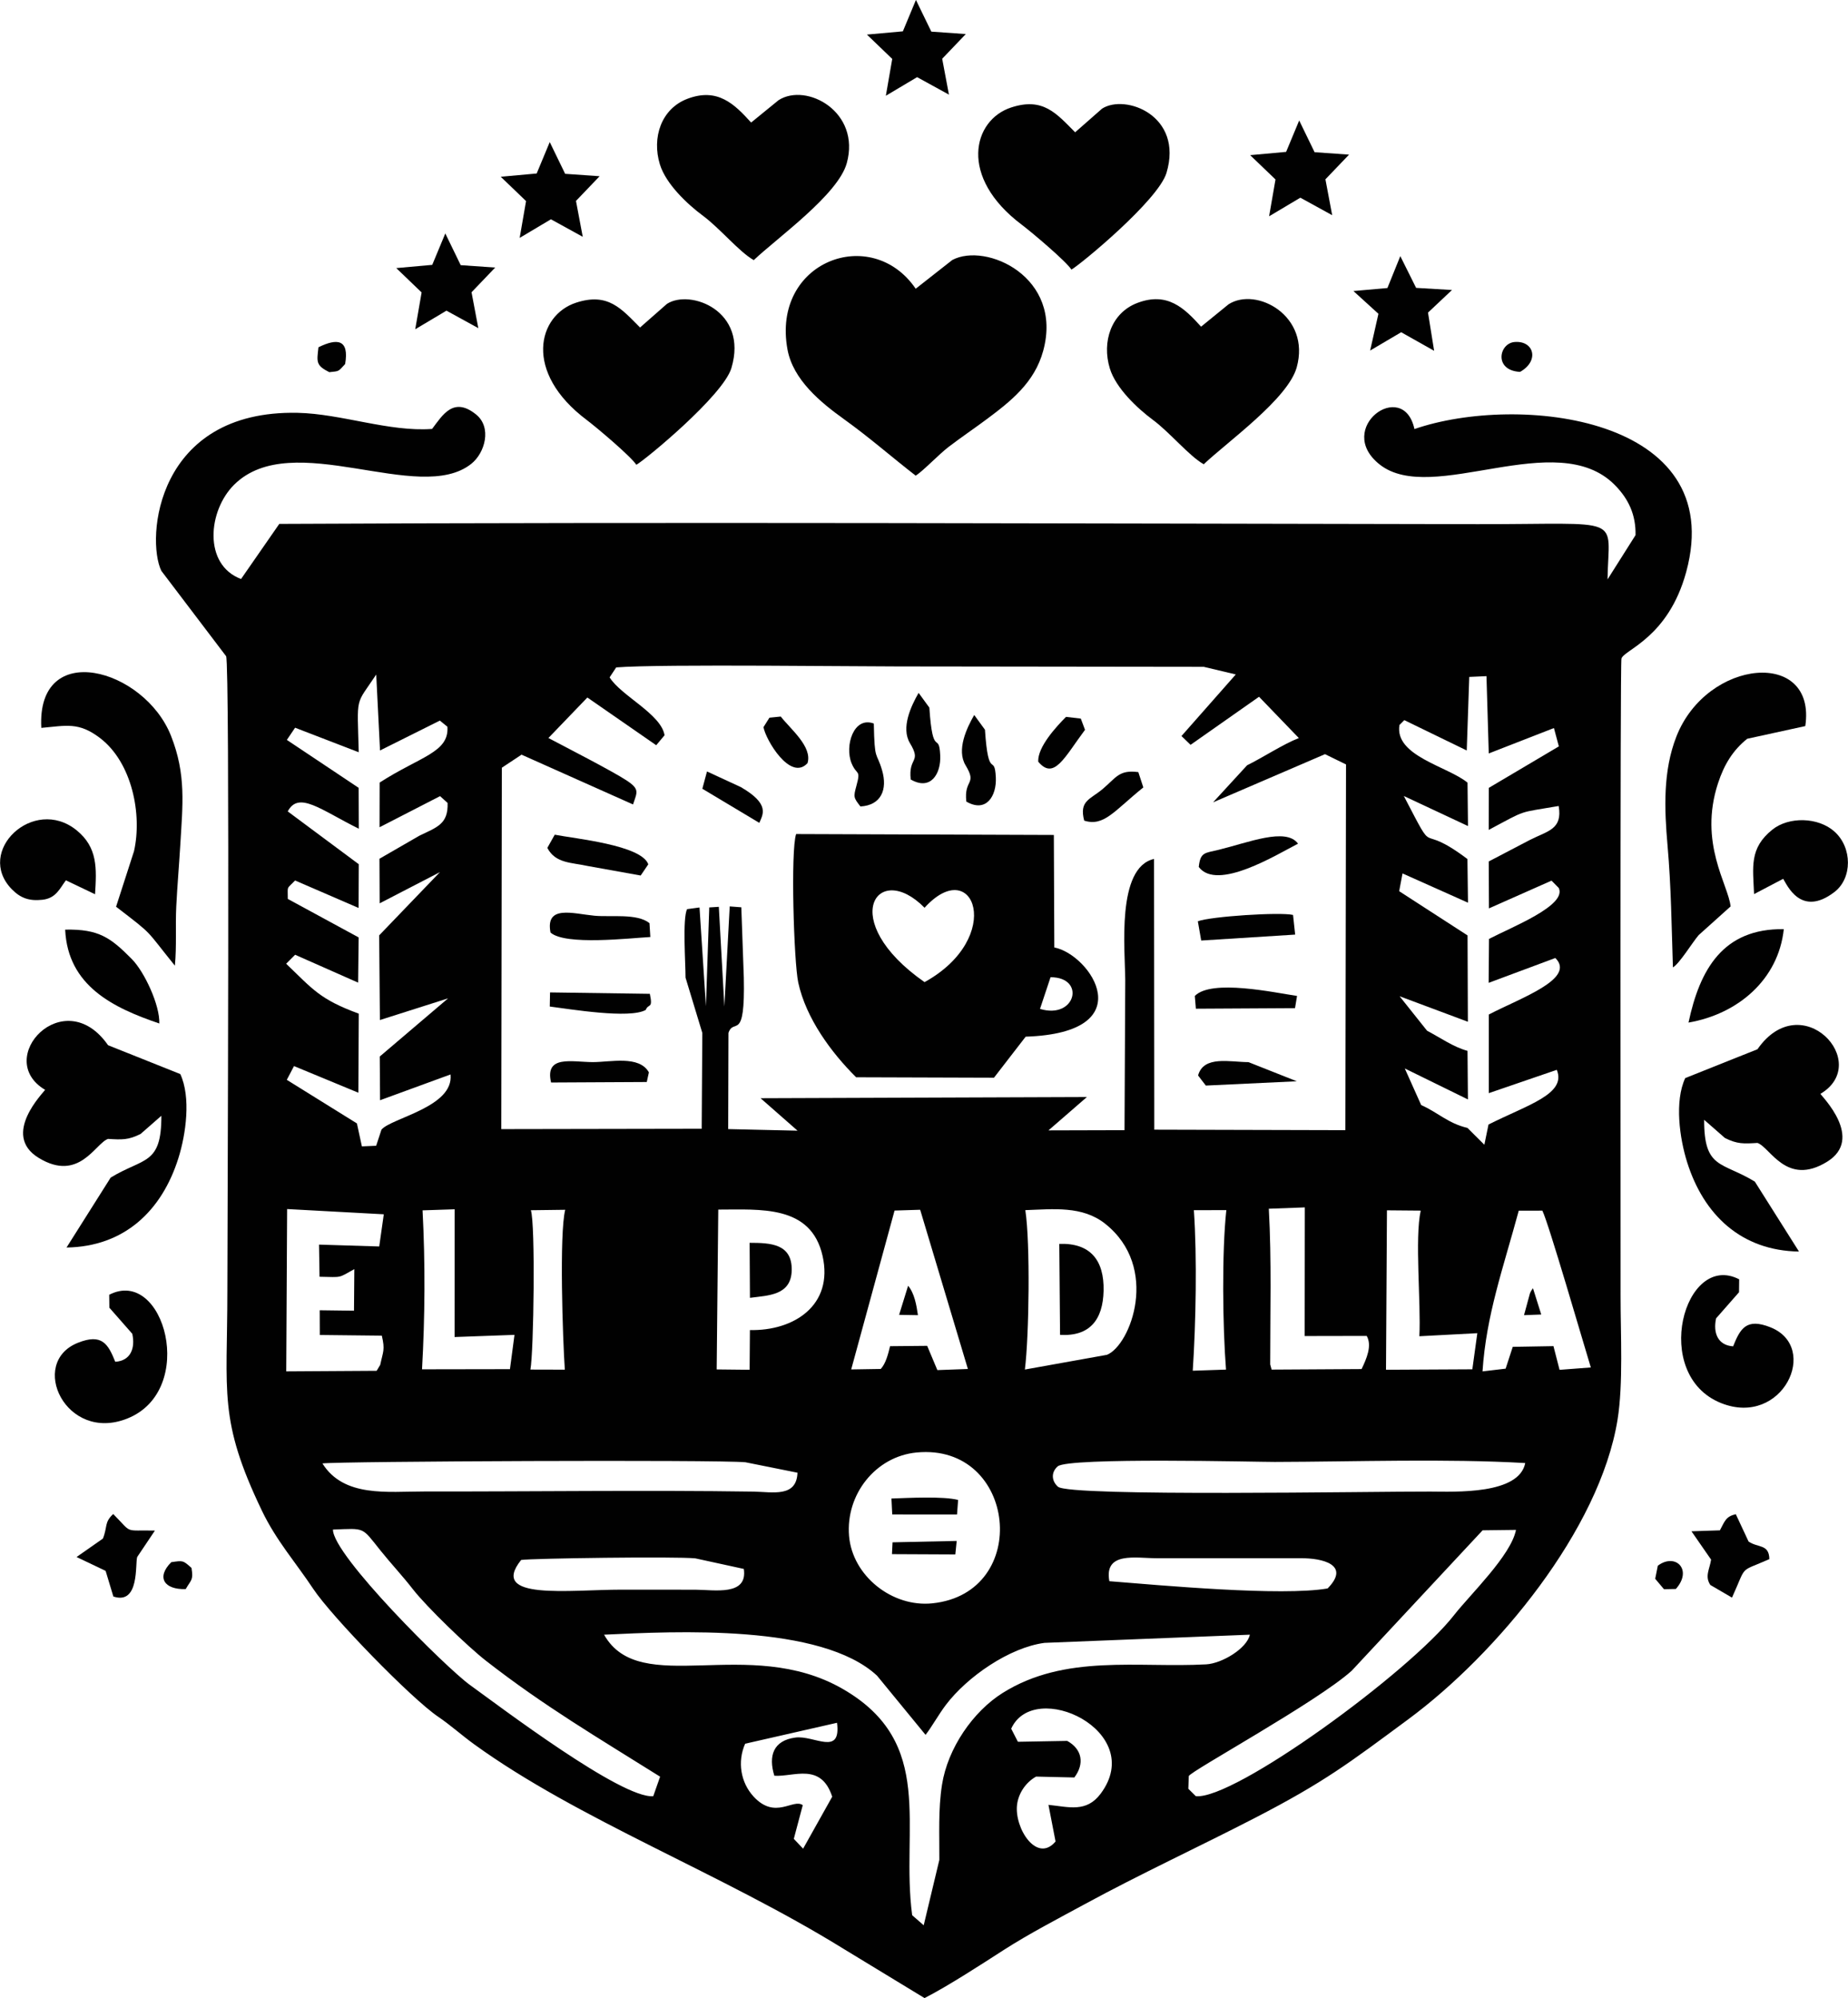 <?xml version="1.0" encoding="UTF-8"?>
<!DOCTYPE svg PUBLIC "-//W3C//DTD SVG 1.1//EN" "http://www.w3.org/Graphics/SVG/1.1/DTD/svg11.dtd">
<!-- Creator: CorelDRAW -->
<svg xmlns="http://www.w3.org/2000/svg" xml:space="preserve" width="62.78mm" height="67.88mm" style="shape-rendering:geometricPrecision; text-rendering:geometricPrecision; image-rendering:optimizeQuality; fill-rule:evenodd; clip-rule:evenodd"
viewBox="0 0 62.78 67.88"
 xmlns:xlink="http://www.w3.org/1999/xlink">
 <defs>
  <style type="text/css">
   <![CDATA[
    .fil0 {fill:#010101}
   ]]>
  </style>
 </defs>
 <g id="Capa_x0020_1">
  <g id="_628311856">
   <path id="_628319608" class="fil0" d="M34.352 58.73c0.775,-1.723 4.625,0.084 3.039,2.207 -0.486,0.65 -1.081,0.449 -1.773,0.379l0.241 1.244c-0.634,0.756 -1.403,-0.451 -1.308,-1.247 0.048,-0.394 0.3,-0.765 0.647,-0.957l1.299 0.03c0.354,-0.469 0.265,-0.963 -0.242,-1.243l-1.675 0.03 -0.227 -0.443zm-8.046 1.597c0.66,0.045 1.583,-0.462 1.966,0.712l-0.989 1.766 -0.316 -0.334 0.304 -1.144c-0.325,-0.241 -0.93,0.509 -1.669,-0.291 -0.445,-0.482 -0.556,-1.192 -0.288,-1.797l3.121 -0.711c0.146,1.149 -0.778,0.417 -1.415,0.502 -0.754,0.1 -0.922,0.627 -0.714,1.298zm-5.783 -4.792c2.426,-0.114 7.377,-0.372 9.272,1.393l1.648 2.01c0.205,-0.261 0.445,-0.695 0.693,-1.022 0.723,-0.952 2.155,-1.945 3.347,-2.103l6.977 -0.278c-0.1,0.466 -0.943,0.978 -1.486,1.008 -2.316,0.127 -4.788,-0.362 -6.913,0.972 -1.006,0.631 -1.864,1.877 -2.059,3.116 -0.133,0.842 -0.085,1.704 -0.091,2.555l-0.531 2.221 -0.392 -0.342c-0.397,-2.992 0.825,-5.858 -2.363,-7.69 -3.204,-1.841 -6.877,0.328 -8.103,-1.839zm24.578 -1.571c-1.561,0.271 -5.658,-0.106 -7.414,-0.246 -0.189,-1.017 0.907,-0.78 1.595,-0.781l4.922 0.001c0.7,-0.005 1.695,0.213 0.897,1.027zm-27.396 -0.968c0.392,-0.055 5.253,-0.123 5.918,-0.054l1.646 0.359c0.139,0.931 -1.012,0.707 -1.646,0.706 -0.835,-0.001 -1.67,-0.002 -2.505,-0.002 -1.787,0 -4.525,0.377 -3.413,-1.01zm22.919 8.025l-0.254 -0.251 0.015 -0.432c0.074,-0.175 4.352,-2.514 5.533,-3.576l4.449 -4.773 1.134 -0.014c-0.168,0.869 -1.56,2.198 -2.104,2.895 -1.526,1.955 -7.487,6.292 -8.774,6.151zm-11.78 -8.841c-0.117,-1.404 0.896,-2.701 2.296,-2.835 3.4,-0.326 3.928,4.775 0.532,5.125 -1.365,0.141 -2.715,-0.935 -2.828,-2.29zm-17.533 -0.216c1.114,-0.041 0.965,-0.098 1.615,0.712 0.364,0.454 0.741,0.852 1.099,1.313 0.469,0.604 1.872,1.956 2.489,2.436 1.992,1.551 3.783,2.599 5.911,3.934l-0.233 0.663c-1.073,0.094 -5.217,-3.051 -6.228,-3.779 -0.8,-0.576 -4.661,-4.41 -4.653,-5.279zm40.504 -2.26c-0.211,1.077 -2.377,0.973 -3.228,0.969 -1.908,-0.008 -12.251,0.181 -12.645,-0.164 -0.221,-0.194 -0.241,-0.492 -0.009,-0.693 0.361,-0.312 6.787,-0.148 7.375,-0.15 2.724,-0.007 5.824,-0.116 8.507,0.038zm-40.861 0.013c0.565,-0.074 13.434,-0.129 14.369,-0.04l1.769 0.355c-0.031,0.849 -0.84,0.652 -1.501,0.642 -3.59,-0.054 -7.55,0.001 -11.185,-0.004 -1.236,-0.002 -2.723,0.211 -3.453,-0.953zm29.566 -3.15c0.106,-1.618 0.149,-3.848 0.038,-5.454l1.103 -0.001c-0.155,1.409 -0.126,3.961 -0.011,5.417l-1.129 0.038zm2.631 -0.213c-0.001,-1.767 0.05,-3.534 -0.047,-5.29l1.223 -0.045 -0.005 4.37 2.108 -0.004c0.19,0.334 -0.011,0.784 -0.174,1.126l-3.057 0.018 -0.048 -0.175zm7.998 0.143l-0.785 0.093c0.125,-1.911 0.7,-3.499 1.231,-5.46l0.802 -0.001c0.212,0.424 1.388,4.487 1.646,5.327l-1.062 0.081 -0.207 -0.805 -1.383 0.024 -0.242 0.741zm-21.23 0.01l-1.002 0.016 1.473 -5.397 0.87 -0.027 1.621 5.409 -1.037 0.038 -0.346 -0.824 -1.261 0.012c-0.064,0.264 -0.145,0.592 -0.317,0.774zm-4.443 -1.322l-0.01 1.35 -1.119 -0.012 0.054 -5.43c1.424,0.001 3.151,-0.169 3.543,1.573 0.378,1.678 -0.974,2.553 -2.468,2.52zm-12.557 1.178l-0.123 0.207 -3.072 0.019 0.03 -5.514 3.284 0.178 -0.155 1.093 -2.045 -0.063 0.017 1.092c0.793,0.015 0.616,0.053 1.182,-0.259l-0.011 1.412 -1.165 -0.015 0.003 0.84 2.107 0.023c0.115,0.49 0.043,0.529 -0.053,0.986zm1.436 -5.244l1.089 -0.036 -0.001 4.34 2.035 -0.074 -0.154 1.165 -2.987 0.005c0.101,-1.788 0.112,-3.613 0.018,-5.4zm33.863 4.277l1.969 -0.104 -0.169 1.227 -2.933 0.015 0.032 -5.416 1.147 0.01c-0.208,0.944 0.013,3.13 -0.046,4.268zm-13.387 -4.284c0.952,-0.033 1.936,-0.153 2.711,0.46 1.872,1.482 0.866,4.131 0.063,4.455l-2.788 0.5c0.143,-1.137 0.186,-4.315 0.015,-5.415zm-16.797 0.003l1.167 -0.015c-0.205,0.816 -0.084,4.396 -0.013,5.431l-1.169 -0.003c0.113,-0.605 0.173,-4.949 0.015,-5.413zm29.508 -16.485l0.165 -0.165 2.121 1.031 0.085 -2.499 0.585 -0.026 0.078 2.626 2.214 -0.863 0.167 0.623 -2.379 1.409 -0.003 1.428c1.333,-0.711 0.961,-0.566 2.376,-0.812 0.137,0.798 -0.367,0.842 -0.979,1.154l-1.396 0.73 0.006 1.595 2.126 -0.943 0.245 0.248c0.288,0.593 -1.584,1.323 -2.369,1.732l-0.012 1.492 2.265 -0.844c0.711,0.703 -1.171,1.354 -2.259,1.92l-0 2.671 2.309 -0.792c0.338,0.825 -0.988,1.187 -2.32,1.858l-0.141 0.688 -0.573 -0.572c-0.667,-0.158 -0.993,-0.519 -1.573,-0.777l-0.557 -1.243 2.145 1.052 -0.014 -1.65c-0.488,-0.134 -0.923,-0.447 -1.375,-0.685l-0.932 -1.17 2.319 0.866 -0.011 -2.933 -2.323 -1.503 0.114 -0.603 2.224 0.994 -0.019 -1.483c-1.793,-1.35 -0.979,0.126 -2.161,-2.142l2.18 1.021 -0.016 -1.474c-0.667,-0.552 -2.488,-0.905 -2.312,-1.959zm-34.645 1.959l-0.003 1.515 2.056 -1.057 0.255 0.231c0.026,0.718 -0.355,0.822 -0.957,1.113l-1.357 0.783 0.007 1.515 2.047 -1.06 -2.064 2.148 0.025 2.877 2.316 -0.737 -2.321 1.976 0.01 1.485 2.394 -0.876c0.12,1.109 -2.008,1.475 -2.346,1.875l-0.18 0.548 -0.485 0.021 -0.169 -0.78 -2.382 -1.481 0.245 -0.467 2.186 0.905 0.014 -2.686c-1.326,-0.488 -1.557,-0.824 -2.467,-1.696l0.305 -0.305 2.14 0.947 0.018 -1.536 -2.407 -1.308c0.002,-0.465 -0.059,-0.309 0.248,-0.626l2.157 0.933 0.006 -1.486 -2.413 -1.794c0.371,-0.699 1.109,-0.061 2.414,0.588l-0.005 -1.389 -2.439 -1.628 0.28 -0.414 2.162 0.833c-0.05,-1.968 -0.127,-1.558 0.594,-2.639l0.129 2.579 2.033 -1.015 0.256 0.208c0.064,0.876 -0.927,1.01 -2.301,1.897zm7.814 -3.579l0.222 -0.336c1.537,-0.123 8.495,-0.022 10.654,-0.032l9.306 0.012 1.089 0.259 -1.845 2.092 0.309 0.299 2.326 -1.633 1.352 1.403c-0.527,0.204 -1.219,0.659 -1.758,0.925l-1.156 1.259 3.803 -1.637 0.714 0.349 -0.022 12.425 -6.492 -0.017 -0.008 -9.198c-1.288,0.291 -0.982,3.113 -0.978,4.122l-0.025 5.093 -2.583 0.007 1.305 -1.133 -11.086 0.04 1.256 1.103 -2.356 -0.054 0.009 -3.267c0.182,-0.537 0.57,0.356 0.522,-1.879l-0.085 -2.389 -0.394 -0.03 -0.182 3.401 -0.188 -3.387 -0.325 0.021 -0.113 3.357 -0.218 -3.356 -0.422 0.057c-0.161,0.316 -0.051,1.85 -0.053,2.326l0.57 1.879 -0.021 3.256 -6.808 0.012 0.019 -12.278 0.669 -0.443 3.787 1.691c0.14,-0.419 0.236,-0.517 -0.224,-0.819 -0.477,-0.314 -2.097,-1.145 -2.65,-1.438l1.323 -1.376 2.339 1.621 0.283 -0.338c-0.113,-0.721 -1.487,-1.348 -1.866,-1.968zm-6.035 -8.438c-1.456,0.107 -3.076,-0.515 -4.563,-0.547 -4.812,-0.103 -5.158,4.283 -4.632,5.368l2.201 2.901c0.133,0.284 0.042,19.814 0.042,21.564 0,3.476 -0.312,4.371 1.177,7.472 0.484,1.009 1.152,1.761 1.738,2.645 0.625,0.943 3.333,3.73 4.25,4.35 0.402,0.272 0.798,0.628 1.216,0.931 3.545,2.569 8.404,4.386 12.552,6.951l2.752 1.674c0.823,-0.425 1.901,-1.127 2.698,-1.64 0.851,-0.547 1.855,-1.068 2.744,-1.551 1.896,-1.031 3.84,-1.928 5.757,-2.917 2.392,-1.234 3.225,-1.88 5.231,-3.362 3.013,-2.226 6.504,-6.442 7.111,-10.174 0.199,-1.225 0.102,-2.921 0.104,-4.2 0.002,-1.652 -0.02,-21.516 0.03,-21.666 0.103,-0.306 1.591,-0.703 2.2,-2.942 1.443,-5.304 -5.731,-6.064 -9.233,-4.853 -0.38,-1.749 -2.737,-0.024 -1.18,1.205 1.785,1.409 6.005,-1.307 7.985,0.694 0.471,0.476 0.72,1.017 0.706,1.705l-0.951 1.504c0.033,-2.213 0.639,-1.869 -4.411,-1.877 -13.495,-0.021 -27.236,-0.076 -40.712,-0.009l-1.299 1.872c-1.287,-0.481 -1.128,-2.318 -0.234,-3.204 1.978,-1.96 6.277,0.713 8.057,-0.71 0.466,-0.372 0.702,-1.236 0.163,-1.673 -0.77,-0.626 -1.142,0.022 -1.497,0.49z"/>
   <path id="_628319200" class="fil0" d="M35.331 34.275l0.358 -1.076c1.207,-0.002 0.856,1.446 -0.358,1.076zm-3.922 -0.909c-3.005,-2.095 -1.611,-4.165 0,-2.527 1.673,-1.844 2.747,1.008 0,2.527zm-2.326 3.232l4.684 0.015 1.077 -1.394c4.007,-0.132 2.203,-2.793 0.973,-3.031l-0.016 -3.822 -8.755 -0.031c-0.192,0.557 -0.077,4.356 0.072,5.045 0.264,1.217 1.121,2.379 1.965,3.217z"/>
   <path id="_628319176" class="fil0" d="M31.108 16.16c0.269,-0.173 0.781,-0.722 1.132,-0.988 0.414,-0.315 0.834,-0.6 1.246,-0.905 0.855,-0.635 1.66,-1.269 1.954,-2.35 0.684,-2.508 -1.947,-3.694 -3.089,-3.084l-1.243 0.976c-1.5,-2.2 -4.903,-0.933 -4.356,2.062 0.188,1.03 1.123,1.798 1.917,2.368 0.883,0.634 1.626,1.291 2.439,1.921z"/>
   <path id="_628319560" class="fil0" d="M40.893 15.772c0.81,-0.767 2.863,-2.225 3.159,-3.292 0.484,-1.746 -1.367,-2.75 -2.316,-2.142l-0.933 0.76c-0.573,-0.635 -1.144,-1.192 -2.163,-0.807 -0.895,0.339 -1.214,1.324 -0.937,2.227 0.205,0.67 0.936,1.356 1.466,1.749 0.576,0.427 1.231,1.228 1.723,1.505z"/>
   <path id="_628318384" class="fil0" d="M25.607 8.837c0.81,-0.767 2.863,-2.225 3.159,-3.292 0.484,-1.746 -1.367,-2.75 -2.316,-2.142l-0.933 0.76c-0.573,-0.635 -1.144,-1.192 -2.163,-0.807 -0.895,0.339 -1.214,1.324 -0.937,2.227 0.205,0.67 0.936,1.356 1.466,1.749 0.576,0.427 1.231,1.228 1.723,1.505z"/>
   <path id="_628318576" class="fil0" d="M21.618 15.79c0.299,-0.166 2.949,-2.351 3.229,-3.285 0.583,-1.947 -1.398,-2.692 -2.189,-2.182l-0.914 0.803c-0.637,-0.638 -1.087,-1.199 -2.176,-0.842 -1.298,0.425 -1.801,2.358 0.364,3.984 0.331,0.249 1.497,1.233 1.686,1.523z"/>
   <path id="_628318408" class="fil0" d="M1.532 37.024c-0.035,0.077 -1.508,1.522 -0.222,2.31 1.379,0.846 1.93,-0.499 2.361,-0.642 0.466,0.028 0.685,0.043 1.105,-0.168l0.706 -0.618c0.005,1.684 -0.6,1.415 -1.722,2.1l-1.5 2.376c1.958,-0.029 3.236,-1.242 3.8,-3.035 0.257,-0.816 0.432,-2.067 0.065,-2.858l-2.454 -0.98c-1.498,-2.151 -3.917,0.459 -2.139,1.516z"/>
   <path id="_628318888" class="fil0" d="M61.843 37.161c0.035,0.077 1.508,1.522 0.222,2.31 -1.379,0.846 -1.93,-0.499 -2.361,-0.642 -0.466,0.028 -0.685,0.043 -1.105,-0.168l-0.706 -0.618c-0.005,1.684 0.6,1.415 1.722,2.1l1.5 2.376c-1.958,-0.029 -3.236,-1.242 -3.8,-3.035 -0.257,-0.816 -0.432,-2.067 -0.065,-2.858l2.454 -0.98c1.498,-2.151 3.917,0.459 2.139,1.516z"/>
   <path id="_628318288" class="fil0" d="M56.832 32.865c0.218,-0.121 0.654,-0.837 0.874,-1.096l1.085 -0.975c-0.071,-0.73 -1.093,-2.147 -0.427,-4.184 0.207,-0.634 0.507,-1.125 0.993,-1.512l1.972 -0.431c0.391,-2.635 -3.338,-2.299 -4.378,0.353 -0.46,1.174 -0.411,2.459 -0.301,3.712 0.123,1.402 0.136,2.731 0.182,4.132z"/>
   <path id="_628317832" class="fil0" d="M1.403 24.728c0.852,-0.074 1.268,-0.209 1.997,0.347 1.087,0.831 1.435,2.594 1.152,3.844l-0.609 1.885c1.301,1.002 0.958,0.716 1.998,2.003 0.064,-0.667 0.014,-1.341 0.047,-2.013 0.035,-0.695 0.094,-1.375 0.135,-2.061 0.082,-1.391 0.208,-2.419 -0.315,-3.738 -0.91,-2.295 -4.568,-3.301 -4.405,-0.268z"/>
   <path id="_628317688" class="fil0" d="M58.878 45.739c-0.52,-0.034 -0.687,-0.455 -0.579,-0.951l0.779 -0.887 0.005 -0.439c-1.862,-0.964 -3.016,3.247 -0.614,4.205 2.086,0.832 3.373,-1.896 1.679,-2.574 -0.823,-0.329 -1.029,0.045 -1.271,0.646z"/>
   <path id="_628317664" class="fil0" d="M3.915 46.264c0.52,-0.034 0.687,-0.455 0.579,-0.951l-0.779 -0.887 -0.005 -0.439c1.862,-0.964 3.016,3.247 0.614,4.205 -2.086,0.832 -3.373,-1.896 -1.679,-2.573 0.823,-0.329 1.029,0.045 1.271,0.646z"/>
   <path id="_628317760" class="fil0" d="M2.239 29.907l0.99 0.473c0.054,-0.873 0.097,-1.591 -0.634,-2.179 -1.456,-1.171 -3.456,0.723 -2.191,2.012 0.299,0.305 0.598,0.402 1.034,0.355 0.463,-0.05 0.587,-0.374 0.801,-0.662z"/>
   <path id="_628318048" class="fil0" d="M59.589 30.375l0.989 -0.519c0.124,0.188 0.593,1.329 1.742,0.448 0.611,-0.469 0.61,-1.509 -0.002,-2.055 -0.548,-0.489 -1.544,-0.516 -2.109,-0.063 -0.787,0.632 -0.658,1.268 -0.62,2.19z"/>
   <path id="_628318144" class="fil0" d="M57.362 34.74c1.668,-0.288 3.052,-1.45 3.237,-3.174 -2.066,-0.029 -2.853,1.367 -3.237,3.174z"/>
   <path id="_628317208" class="fil0" d="M5.412 34.771c0.023,-0.619 -0.503,-1.752 -0.933,-2.188 -0.722,-0.73 -1.122,-1.024 -2.265,-1.001 0.089,1.916 1.638,2.659 3.199,3.189z"/>
   <polygon id="_628317184" class="fil0" points="14.684,8.998 13.462,9.108 14.323,9.935 14.106,11.186 15.167,10.554 16.249,11.148 16.019,9.929 16.822,9.09 15.651,9.008 15.128,7.931 "/>
   <polygon id="_628317016" class="fil0" points="18.232,5.894 17.011,6.005 17.871,6.831 17.654,8.082 18.716,7.45 19.797,8.045 19.567,6.826 20.37,5.987 19.199,5.905 18.676,4.827 "/>
   <polygon id="_628316992" class="fil0" points="43.692,5.16 42.47,5.271 43.331,6.097 43.114,7.348 44.175,6.716 45.257,7.311 45.027,6.092 45.83,5.253 44.659,5.171 44.136,4.093 "/>
   <polygon id="_628315888" class="fil0" points="47.133,9.785 45.978,9.887 46.828,10.661 46.546,11.909 47.601,11.287 48.72,11.918 48.512,10.62 49.327,9.852 48.108,9.78 47.571,8.702 "/>
   <path id="_628316560" class="fil0" d="M36.011 45.349c1.013,0.061 1.458,-0.519 1.48,-1.497 0.023,-1.038 -0.448,-1.63 -1.505,-1.594l0.026 3.091z"/>
   <path id="_628316224" class="fil0" d="M58.428 51.99l-0.966 0.032 0.667 0.963c-0.052,0.334 -0.221,0.566 -0.026,0.861l0.736 0.43c0.524,-1.153 0.211,-0.838 1.269,-1.308 -0.009,-0.521 -0.384,-0.376 -0.706,-0.598l-0.434 -0.929c-0.336,0.08 -0.369,0.226 -0.54,0.549z"/>
   <path id="_628316416" class="fil0" d="M3.496 52.27l-0.895 0.626 0.987 0.471 0.263 0.871c0.9,0.299 0.735,-1.129 0.81,-1.342l0.602 -0.898c-1.083,-0.023 -0.74,0.12 -1.417,-0.563 -0.31,0.287 -0.189,0.434 -0.35,0.835z"/>
   <path id="_628316080" class="fil0" d="M18.594 28.805c0.277,0.534 0.825,0.492 1.385,0.618l1.786 0.321 0.259 -0.381c-0.233,-0.655 -2.501,-0.872 -3.178,-1.006l-0.252 0.448z"/>
   <path id="_628315696" class="fil0" d="M18.703 31.682c0.501,0.444 2.674,0.191 3.39,0.151l-0.029 -0.471c-0.418,-0.339 -1.318,-0.2 -1.868,-0.252 -0.732,-0.07 -1.677,-0.381 -1.494,0.572z"/>
   <path id="_628315384" class="fil0" d="M40.724 29.453c0.626,0.835 2.657,-0.425 3.373,-0.791 -0.41,-0.564 -1.691,-0.036 -2.7,0.209 -0.468,0.114 -0.619,0.073 -0.673,0.582z"/>
   <path id="_628315216" class="fil0" d="M40.693 31.299l0.114 0.654 3.192 -0.202 -0.072 -0.668c-0.439,-0.104 -2.812,0.051 -3.234,0.216z"/>
   <path id="_628315816" class="fil0" d="M25.477 44.091c0.624,-0.083 1.408,-0.078 1.419,-0.947 0.011,-0.892 -0.722,-0.921 -1.43,-0.922l0.011 1.87z"/>
   <path id="_628314592" class="fil0" d="M22.044 36.431c-0.329,-0.587 -1.309,-0.346 -1.909,-0.348 -0.708,-0.003 -1.635,-0.25 -1.414,0.693l3.251 -0.017 0.072 -0.327z"/>
   <path id="_628314688" class="fil0" d="M32.828 27.232c0.679,0.394 1.033,-0.195 1.002,-0.821 -0.042,-0.853 -0.251,0.151 -0.369,-1.62l-0.365 -0.501c-0.255,0.443 -0.608,1.188 -0.293,1.71 0.404,0.67 -0.062,0.457 0.025,1.232z"/>
   <path id="_628314832" class="fil0" d="M30.939 26.481c0.679,0.394 1.033,-0.195 1.002,-0.821 -0.042,-0.853 -0.251,0.151 -0.369,-1.62l-0.365 -0.501c-0.255,0.443 -0.608,1.188 -0.293,1.71 0.404,0.67 -0.062,0.457 0.025,1.232z"/>
   <path id="_628314808" class="fil0" d="M40.626 34.269l3.368 -0.019 0.069 -0.415c-0.752,-0.11 -2.907,-0.583 -3.473,0.001l0.036 0.433z"/>
   <path id="_628314472" class="fil0" d="M21.937 34.31c0.091,-0.233 0.253,-0.014 0.139,-0.547l-3.39 -0.048 -0.009 0.48c0.688,0.087 2.714,0.426 3.26,0.115z"/>
   <path id="_628313920" class="fil0" d="M29.23 27.398c0.706,-0.04 0.928,-0.577 0.735,-1.233 -0.194,-0.66 -0.254,-0.263 -0.28,-1.584 -0.688,-0.258 -0.997,0.764 -0.755,1.351 0.175,0.423 0.321,0.191 0.164,0.764 -0.105,0.384 -0.097,0.401 0.136,0.702z"/>
   <path id="_628313968" class="fil0" d="M36.832 27.879c0.672,0.213 1.022,-0.334 2.009,-1.128l-0.17 -0.52c-0.658,-0.088 -0.75,0.187 -1.221,0.582 -0.416,0.348 -0.795,0.39 -0.618,1.066z"/>
   <path id="_628314184" class="fil0" d="M40.964 36.88l3.09 -0.146 -1.64 -0.65c-0.627,-0.002 -1.525,-0.235 -1.713,0.453l0.263 0.343z"/>
   <path id="_628314112" class="fil0" d="M25.937 24.703c0.073,0.427 0.916,1.856 1.496,1.223 0.172,-0.559 -0.581,-1.159 -0.909,-1.583l-0.385 0.039 -0.202 0.321z"/>
   <path id="_628313728" class="fil0" d="M35.269 25.874c0.536,0.65 0.897,-0.151 1.591,-1.08l-0.143 -0.381 -0.502 -0.059c-0.327,0.328 -0.967,1.021 -0.945,1.519z"/>
   <path id="_628313392" class="fil0" d="M23.86 26.796l1.935 1.159c0.124,-0.291 0.368,-0.637 -0.626,-1.214l-1.151 -0.532 -0.158 0.587z"/>
   <path id="_628313128" class="fil0" d="M32.512 51.451l0.037 -0.494c-0.513,-0.131 -1.688,-0.068 -2.265,-0.048l0.027 0.541 2.201 0.002z"/>
   <polygon id="_628313296" class="fil0" points="30.302,52.799 32.454,52.809 32.501,52.35 30.321,52.397 "/>
   <path id="_628312864" class="fil0" d="M51.639 12.634c0.67,-0.375 0.471,-1.07 -0.186,-1.015 -0.532,0.044 -0.713,0.967 0.186,1.015z"/>
   <path id="_628312768" class="fil0" d="M10.819 11.796c-0.056,0.496 -0.097,0.615 0.368,0.848 0.353,-0.037 0.296,-0.017 0.538,-0.277 0.144,-0.843 -0.268,-0.883 -0.905,-0.57z"/>
   <path id="_628312648" class="fil0" d="M6.309 53.986c0.185,-0.326 0.265,-0.289 0.197,-0.719 -0.297,-0.265 -0.291,-0.252 -0.688,-0.195 -0.52,0.519 -0.236,0.939 0.491,0.914z"/>
   <path id="_628312720" class="fil0" d="M56.528 53.99l0.403 -0.008c0.586,-0.654 -0.014,-1.241 -0.612,-0.79l-0.089 0.444 0.298 0.354z"/>
   <path id="_628312192" class="fil0" d="M30.544 44.669l0.64 0.011c-0.049,-0.345 -0.121,-0.749 -0.334,-0.999l-0.306 0.988z"/>
   <path id="_628312048" class="fil0" d="M19.999 20.019l-0.523 -0.082c-0.32,1.08 0.775,0.801 0.523,0.082z"/>
   <path id="_628312672" class="fil0" d="M51.774 44.68l0.585 -0.022 -0.281 -0.893c-0.027,0.041 -0.062,0.073 -0.104,0.177l-0.2 0.738z"/>
   <path id="_628311760" class="fil0" d="M33.485 20.238c-0.012,-0.378 0.085,-0.231 -0.197,-0.339 -0.215,0.317 -0.117,0.285 0.197,0.339z"/>
   <path id="_628311400" class="fil0" d="M35.68 20.236c0.297,-0.057 0.446,-0.032 0.2,-0.331 -0.23,0.096 -0.16,-0.06 -0.2,0.331z"/>
   <path id="_628311496" class="fil0" d="M36.399 9.158c0.299,-0.166 2.949,-2.351 3.229,-3.285 0.583,-1.947 -1.398,-2.692 -2.189,-2.182l-0.914 0.803c-0.637,-0.638 -1.087,-1.199 -2.176,-0.842 -1.298,0.425 -1.801,2.358 0.364,3.984 0.331,0.249 1.497,1.233 1.686,1.523z"/>
   <polygon id="_628311472" class="fil0" points="30.672,1.065 29.451,1.175 30.311,2.002 30.094,3.253 31.156,2.621 32.237,3.215 32.008,1.996 32.81,1.157 31.639,1.075 31.116,-0.002 "/>
  </g>
 </g>
</svg>

